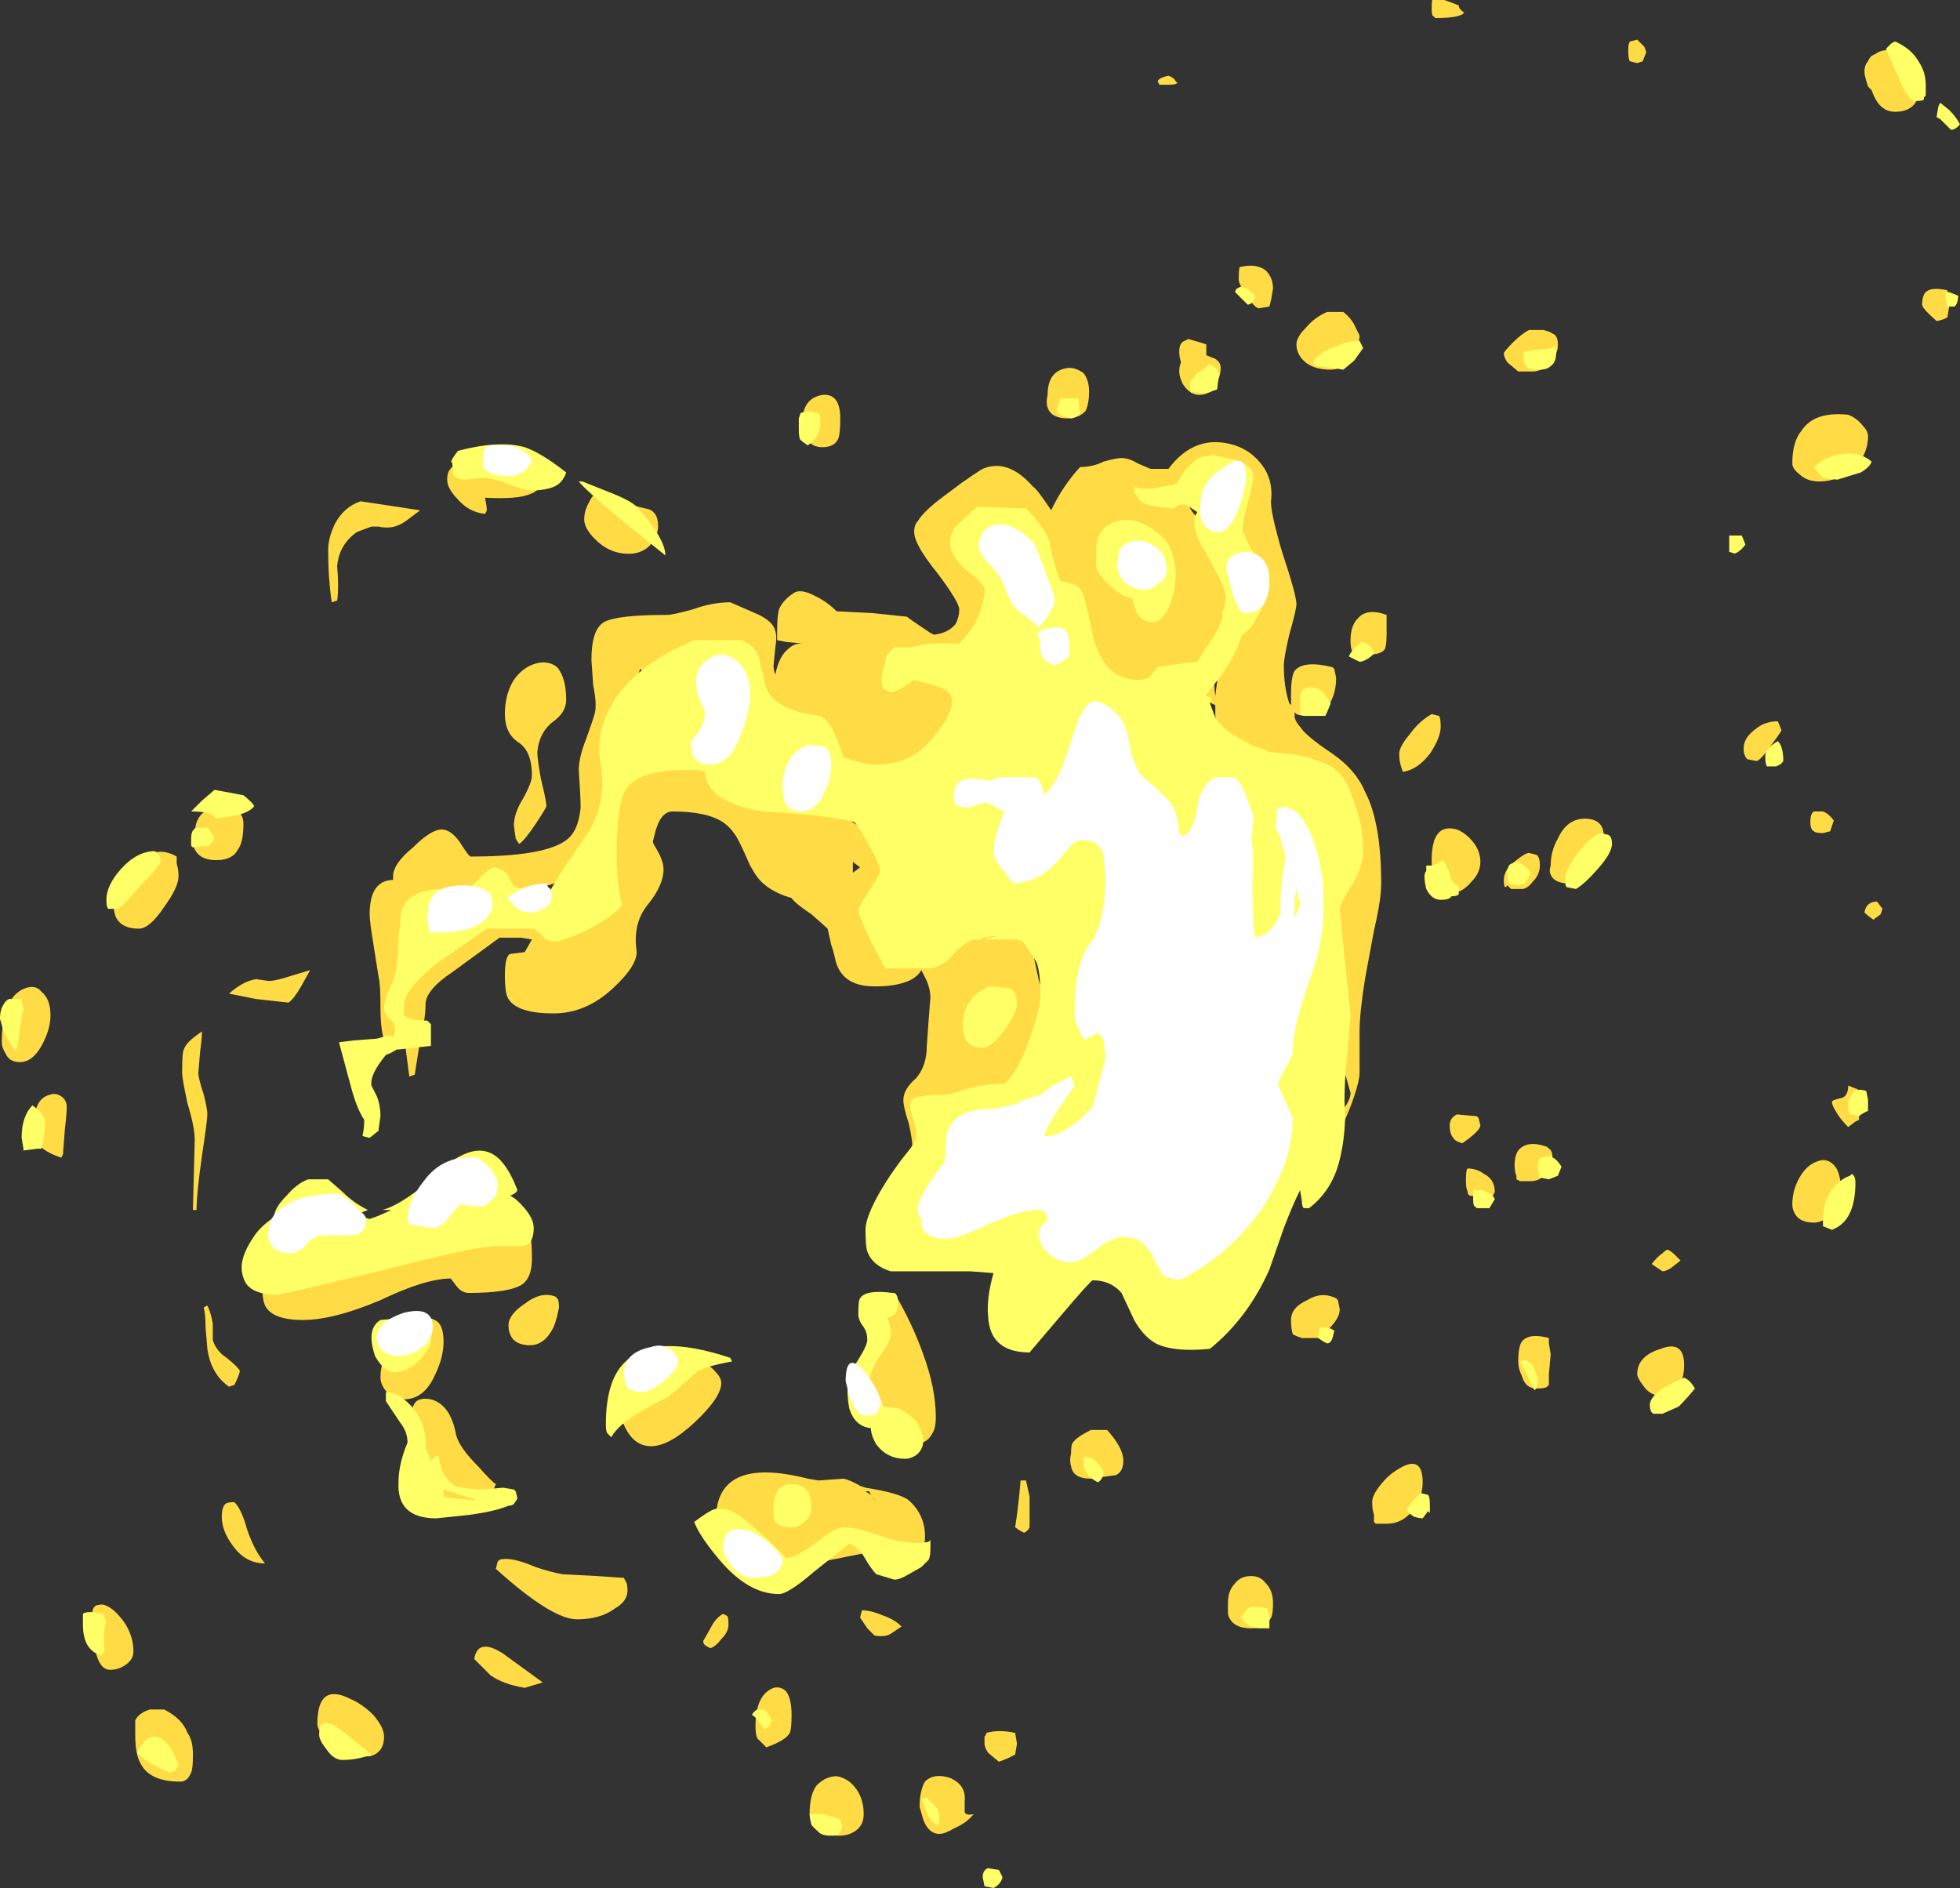 <?xml version="1.0" encoding="UTF-8" standalone="no"?>
<svg xmlns:ffdec="https://www.free-decompiler.com/flash" xmlns:xlink="http://www.w3.org/1999/xlink" ffdec:objectType="shape" height="52.35px" width="54.35px" xmlns="http://www.w3.org/2000/svg">
  <rect width="100%" height="100%" fill="#333333" stroke="none"/>
  <g transform="matrix(1.0, 0.0, 0.0, 1.0, 29.25, 46.35)">
    <path d="M23.3 -43.25 Q22.85 -43.25 22.65 -43.85 L22.55 -43.95 Q22.45 -44.25 22.45 -44.35 22.45 -44.55 22.55 -44.65 22.6 -44.8 22.75 -44.85 22.95 -45.0 23.25 -44.95 L24.0 -44.05 Q24.0 -43.25 23.3 -43.25 M24.8 -37.85 L24.75 -37.55 24.65 -37.5 Q24.5 -37.45 24.45 -37.45 24.05 -37.8 24.05 -37.9 24.05 -38.15 24.15 -38.25 24.3 -38.4 24.75 -38.3 L24.8 -37.85 M16.35 -45.05 L16.4 -44.9 16.3 -44.65 16.15 -44.6 15.95 -44.65 Q15.9 -44.7 15.9 -44.95 15.9 -45.15 15.95 -45.2 L16.15 -45.25 16.35 -45.05 M3.35 -44.1 L3.4 -44.05 Q3.35 -44.0 3.15 -44.0 L2.9 -44.0 2.85 -44.1 Q2.9 -44.2 3.15 -44.25 3.3 -44.2 3.35 -44.1 M11.35 -46.0 Q11.25 -45.85 10.55 -45.85 L10.5 -45.9 Q10.45 -45.9 10.45 -46.1 10.45 -46.45 10.5 -46.35 L10.8 -46.35 Q10.95 -46.3 11.2 -46.2 11.2 -46.1 11.35 -46.0 M8.0 -37.7 Q8.25 -37.5 8.35 -37.25 L8.45 -37.05 Q8.45 -36.75 8.2 -36.45 8.0 -36.1 7.65 -36.1 7.15 -36.1 6.9 -36.35 6.7 -36.55 6.7 -36.8 6.7 -37.0 6.95 -37.25 7.2 -37.55 7.55 -37.7 L8.0 -37.7 M6.0 -38.05 L5.95 -37.85 5.65 -37.8 Q5.5 -37.85 5.35 -38.15 5.1 -38.45 5.1 -38.6 5.1 -39.0 5.15 -38.95 5.6 -39.05 5.85 -38.85 6.05 -38.65 6.05 -38.35 L6.0 -38.05 M0.95 -35.5 Q0.95 -35.15 0.85 -34.95 0.65 -34.75 0.35 -34.75 -0.1 -34.75 -0.2 -35.05 -0.25 -35.2 -0.2 -35.4 -0.2 -36.1 0.4 -36.15 0.6 -36.15 0.8 -36.0 0.95 -35.8 0.95 -35.5 M4.2 -36.5 L4.45 -36.4 Q4.6 -36.3 4.6 -36.15 4.6 -35.95 4.5 -35.75 4.35 -35.4 4.0 -35.4 3.75 -35.4 3.55 -35.7 3.45 -35.9 3.45 -36.05 3.45 -36.2 3.5 -36.3 3.45 -36.45 3.45 -36.6 3.45 -36.85 3.6 -36.9 L3.7 -36.95 4.05 -36.85 4.2 -36.8 Q4.2 -36.75 4.2 -36.55 L4.2 -36.5 M3.95 -32.0 L4.4 -31.45 4.65 -31.75 4.5 -33.2 Q4.1 -33.2 3.85 -32.85 L3.7 -32.45 Q3.7 -32.25 3.95 -32.0 M5.75 -33.45 Q6.05 -33.05 6.0 -32.5 5.95 -32.25 6.3 -31.05 6.7 -29.85 6.7 -29.6 6.7 -29.45 6.5 -28.75 6.35 -28.1 6.35 -27.9 6.35 -27.3 6.5 -26.85 L6.55 -26.8 Q6.55 -26.9 6.55 -27.1 6.55 -27.6 6.65 -27.75 6.9 -28.05 7.7 -27.85 L7.75 -27.8 7.8 -27.55 Q7.8 -27.25 7.7 -27.0 7.5 -26.5 7.0 -26.5 6.8 -26.5 6.7 -26.55 L6.65 -26.6 6.65 -26.45 Q6.7 -26.3 6.8 -26.2 6.95 -25.95 7.7 -25.45 8.35 -25.0 8.6 -24.4 9.05 -23.55 9.05 -21.85 9.05 -21.4 8.85 -20.55 L8.6 -19.2 Q8.45 -18.25 8.45 -17.75 L8.45 -16.6 Q8.45 -16.4 8.3 -15.95 8.15 -15.5 7.95 -15.1 L8.0 -15.6 Q8.2 -15.85 8.2 -16.05 L7.9 -17.1 7.85 -21.2 6.95 -24.85 6.0 -25.3 Q4.55 -25.35 4.45 -26.5 L4.45 -26.8 Q4.2 -26.9 3.9 -27.15 L2.4 -27.45 Q0.95 -27.45 0.15 -28.55 L-0.2 -28.85 Q-0.35 -29.1 -0.45 -29.45 L-1.1 -31.15 Q-1.15 -31.35 -1.2 -31.85 L-2.3 -31.8 -2.55 -31.6 -1.7 -30.55 -2.8 -25.1 -5.2 -24.6 Q-6.05 -24.6 -6.6 -25.25 L-6.8 -25.3 Q-7.55 -25.3 -7.75 -26.1 L-7.9 -26.75 Q-8.6 -26.85 -8.75 -27.4 -8.85 -27.75 -8.8 -28.45 L-9.6 -28.5 -10.3 -27.65 Q-10.9 -27.35 -11.5 -27.8 -11.6 -27.5 -11.7 -27.1 L-11.5 -25.2 Q-10.2 -26.05 -8.25 -24.7 -7.8 -24.25 -6.85 -24.0 -5.85 -23.75 -5.45 -23.45 L-4.35 -21.95 -0.9 -20.7 -0.6 -19.9 -0.45 -19.2 Q-0.3 -18.7 -0.3 -18.5 L-0.9 -16.6 Q-1.7 -15.4 -2.85 -15.75 L-3.95 -14.55 Q-3.95 -14.75 -4.05 -15.2 -4.2 -15.65 -4.2 -15.85 -4.2 -16.15 -3.85 -16.45 -3.55 -16.8 -3.55 -17.35 L-3.5 -18.05 -3.45 -18.7 Q-3.45 -18.9 -3.55 -19.15 L-3.7 -19.45 Q-3.85 -19.2 -4.2 -19.1 -4.5 -19.0 -5.0 -19.0 -5.95 -19.0 -6.1 -19.8 L-6.15 -20.0 -6.2 -20.15 -6.3 -20.6 Q-6.35 -20.65 -6.75 -21.0 -7.2 -21.3 -7.3 -21.45 -8.0 -21.65 -8.3 -22.1 L-8.45 -22.35 -8.65 -22.8 -8.7 -22.9 Q-8.9 -23.35 -9.2 -23.55 -9.65 -23.85 -10.6 -23.85 -10.95 -23.85 -11.1 -23.2 L-11.15 -23.0 -11.1 -22.9 Q-10.85 -22.5 -10.85 -22.25 -10.85 -21.8 -11.3 -21.25 -11.7 -20.75 -11.6 -20.0 -11.55 -19.6 -12.25 -18.95 -13.0 -18.25 -13.9 -18.25 -14.9 -18.25 -15.15 -18.65 -15.25 -18.8 -15.25 -19.3 -15.25 -19.85 -15.1 -19.9 L-14.7 -19.95 -14.5 -20.3 -14.8 -20.35 -15.4 -20.35 -16.7 -19.4 Q-17.45 -18.9 -17.45 -18.5 -17.45 -18.1 -17.6 -17.5 L-17.75 -16.55 -17.9 -16.5 -18.05 -17.65 -18.6 -17.5 Q-18.7 -17.85 -18.7 -18.4 -18.7 -19.1 -18.75 -19.25 L-18.9 -20.2 Q-19.0 -20.8 -19.0 -21.0 -19.0 -21.9 -18.4 -21.95 L-18.35 -21.95 -18.35 -22.05 Q-18.35 -22.4 -17.8 -22.85 -17.3 -23.35 -17.0 -23.35 -16.75 -23.35 -16.5 -23.0 -16.25 -22.6 -16.2 -22.6 -13.85 -22.6 -13.4 -23.2 -13.2 -23.45 -13.15 -23.95 -13.15 -24.25 -13.2 -25.0 -13.2 -25.35 -13.0 -25.85 -12.8 -26.4 -12.75 -26.6 -12.7 -26.85 -12.8 -27.35 L-12.85 -28.05 Q-12.85 -28.9 -12.5 -29.1 -12.15 -29.3 -10.75 -29.3 -10.6 -29.3 -10.05 -29.45 -9.5 -29.65 -9.0 -29.65 L-8.2 -29.3 Q-7.8 -29.1 -7.75 -28.85 -7.7 -28.7 -7.75 -28.4 L-7.8 -27.9 Q-7.8 -27.75 -7.75 -27.65 -7.65 -28.15 -7.4 -28.35 -7.2 -28.55 -6.9 -28.5 L-7.45 -28.55 -7.7 -28.6 Q-7.7 -28.65 -7.7 -28.9 -7.7 -29.25 -7.65 -29.45 -7.55 -29.7 -7.25 -29.9 -7.05 -30.05 -6.6 -29.8 -6.3 -29.65 -6.05 -29.4 L-5.05 -29.35 -4.1 -29.25 Q-4.05 -29.2 -3.45 -28.8 L-3.35 -28.75 Q-2.95 -28.8 -2.75 -29.05 -2.65 -29.25 -2.65 -29.45 -2.65 -29.65 -3.25 -30.45 -3.9 -31.25 -3.9 -31.6 -3.9 -31.8 -3.8 -31.9 -3.65 -32.15 -3.2 -32.5 L-2.6 -32.95 Q-2.25 -33.2 -2.0 -33.35 -1.3 -33.65 -0.6 -32.85 -0.5 -32.8 -0.1 -32.2 0.2 -32.85 0.7 -33.4 1.05 -33.4 1.35 -33.55 1.7 -33.65 1.85 -33.65 2.05 -33.65 2.3 -33.5 L2.65 -33.35 3.15 -33.35 Q3.9 -34.35 5.0 -34.0 5.45 -33.85 5.75 -33.45 M4.95 -30.6 L5.2 -29.4 5.25 -29.35 5.45 -29.55 5.3 -31.0 5.3 -31.2 4.95 -30.6 M8.4 -29.2 Q8.65 -29.5 9.2 -29.3 L9.2 -28.8 Q9.2 -28.45 9.15 -28.35 9.05 -28.2 8.7 -28.2 L8.25 -28.3 Q8.2 -28.35 8.2 -28.6 8.2 -29.0 8.4 -29.2 M13.55 -37.2 Q13.75 -37.15 13.8 -37.1 13.95 -37.05 13.95 -36.8 13.95 -36.6 13.85 -36.45 13.65 -36.1 13.3 -36.05 L12.85 -36.05 12.55 -36.3 Q12.45 -36.45 12.45 -36.55 12.45 -36.6 12.7 -36.85 12.95 -37.1 13.15 -37.2 L13.55 -37.2 M22.4 -34.55 Q22.55 -34.4 22.55 -34.25 22.55 -33.75 22.15 -33.35 21.7 -33.0 21.2 -33.0 20.85 -33.0 20.65 -33.2 20.45 -33.35 20.45 -33.5 20.45 -34.1 20.7 -34.4 21.05 -34.95 22.0 -34.85 22.25 -34.75 22.4 -34.55 M19.1 -25.6 Q19.1 -25.9 19.45 -26.15 19.7 -26.35 20.05 -26.35 L20.15 -26.1 Q20.1 -26.0 19.8 -25.6 19.55 -25.25 19.45 -25.25 L19.2 -25.3 Q19.1 -25.4 19.1 -25.6 M21.6 -23.6 L21.5 -23.3 21.3 -23.25 Q21.1 -23.25 21.05 -23.3 20.95 -23.35 20.95 -23.55 20.95 -23.8 21.05 -23.85 L21.3 -23.85 Q21.45 -23.8 21.6 -23.6 M12.65 -21.7 L12.55 -21.8 12.5 -21.75 Q12.45 -21.75 12.45 -21.95 12.45 -22.25 12.8 -22.5 13.05 -22.7 13.15 -22.7 L13.35 -22.65 Q13.45 -22.6 13.45 -22.35 13.45 -22.1 13.25 -21.9 13.1 -21.7 12.95 -21.7 L12.65 -21.7 M11.55 -21.9 Q11.3 -21.6 11.05 -21.6 L10.55 -21.9 Q10.45 -22.05 10.45 -22.5 10.45 -23.55 11.15 -23.35 11.4 -23.25 11.6 -23.0 11.8 -22.75 11.8 -22.45 11.8 -22.15 11.55 -21.9 M13.75 -22.1 Q13.7 -22.2 13.75 -22.35 13.75 -22.75 13.95 -23.1 14.2 -23.65 14.7 -23.65 15.1 -23.65 15.2 -23.35 L15.25 -23.05 14.3 -21.85 Q13.85 -21.85 13.75 -22.1 M11.75 -15.35 L11.8 -15.15 Q11.8 -15.0 11.3 -14.65 11.1 -14.7 11.05 -14.8 10.95 -14.9 10.95 -15.15 10.95 -15.35 11.15 -15.45 L11.7 -15.4 11.75 -15.35 M13.7 -14.5 Q13.8 -14.45 13.8 -14.25 L13.6 -13.8 Q13.45 -13.6 13.2 -13.6 L12.9 -13.6 12.8 -13.65 12.8 -13.75 Q12.75 -13.85 12.75 -14.05 12.75 -14.3 12.85 -14.45 13.1 -14.75 13.65 -14.55 L13.7 -14.5 M22.7 -20.85 Q22.55 -20.95 22.45 -21.05 22.5 -21.35 22.8 -21.35 L22.95 -21.15 22.9 -21.0 22.7 -20.85 M22.25 -16.15 Q22.35 -16.1 22.35 -15.9 L22.3 -15.45 22.3 -15.3 22.2 -15.25 22.0 -15.1 Q21.75 -15.35 21.65 -15.55 21.55 -15.7 21.55 -15.8 21.55 -15.85 21.8 -15.9 22.0 -15.95 22.0 -16.25 L22.25 -16.15 M10.65 -26.5 Q10.7 -26.45 10.7 -26.2 10.7 -25.9 10.4 -25.45 10.05 -25.0 9.65 -24.95 L9.6 -25.1 Q9.55 -25.25 9.55 -25.45 9.55 -25.65 9.85 -26.0 10.1 -26.35 10.45 -26.55 L10.65 -26.5 M4.6 -28.05 L4.6 -28.2 Q4.35 -27.75 4.45 -27.05 4.5 -27.5 4.6 -28.05 M11.45 -13.95 Q11.7 -13.95 11.9 -13.8 12.2 -13.65 12.2 -13.3 L12.15 -13.2 11.8 -13.15 11.5 -13.2 11.45 -13.25 11.45 -13.3 Q11.4 -13.4 11.4 -13.6 11.4 -13.95 11.45 -13.95 M7.85 -10.3 L7.9 -10.05 Q7.9 -9.7 7.3 -9.25 L6.85 -9.25 Q6.7 -9.3 6.6 -9.35 6.55 -9.5 6.55 -9.75 6.55 -10.1 7.0 -10.3 7.4 -10.55 7.8 -10.35 L7.85 -10.3 M0.45 -5.7 Q0.4 -5.85 0.45 -6.05 0.45 -6.3 0.5 -6.35 0.6 -6.5 1.0 -6.7 L1.45 -6.7 Q1.9 -6.2 1.9 -5.85 1.9 -5.55 1.7 -5.45 L1.0 -5.35 Q0.5 -5.35 0.45 -5.7 M5.45 -2.65 Q5.7 -2.65 5.85 -2.45 6.05 -2.25 6.05 -1.9 6.05 -1.6 6.0 -1.5 5.85 -1.2 5.45 -1.2 4.9 -1.2 4.8 -1.6 L4.8 -1.9 Q4.8 -2.25 5.0 -2.45 5.15 -2.65 5.45 -2.65 M8.85 -4.35 Q8.8 -4.5 8.8 -4.7 8.8 -4.9 9.05 -5.2 9.25 -5.45 9.5 -5.6 10.2 -6.05 10.2 -5.25 10.2 -4.85 9.95 -4.5 9.65 -4.1 9.2 -4.1 L8.9 -4.1 8.85 -4.15 8.85 -4.35 M21.55 -12.7 Q21.3 -12.45 21.05 -12.45 20.7 -12.45 20.55 -12.65 20.45 -12.8 20.45 -12.95 20.45 -13.35 20.65 -13.7 20.85 -14.05 21.15 -14.15 21.4 -14.25 21.6 -14.05 21.8 -13.85 21.8 -13.3 L21.55 -12.7 M17.0 -11.7 Q17.1 -11.65 17.2 -11.55 L17.35 -11.4 17.1 -11.2 Q16.95 -11.1 16.85 -11.1 16.7 -11.2 16.55 -11.3 16.7 -11.5 16.85 -11.6 16.95 -11.7 17.0 -11.7 M13.7 -9.1 L13.75 -8.8 13.7 -8.25 13.7 -7.95 13.65 -7.9 Q13.6 -7.85 13.35 -7.85 13.05 -7.85 12.95 -8.2 12.85 -8.4 12.85 -8.6 12.85 -9.0 12.95 -9.15 13.15 -9.4 13.7 -9.25 L13.7 -9.1 M16.8 -8.95 Q17.45 -9.2 17.45 -8.5 17.45 -8.2 17.35 -8.0 L16.8 -7.65 Q16.5 -7.65 16.3 -7.95 16.15 -8.15 16.15 -8.25 16.15 -8.75 16.8 -8.95 M-19.25 -32.45 L-18.25 -32.3 -17.6 -32.2 -18.0 -31.9 Q-18.35 -31.65 -18.75 -31.75 L-18.95 -31.75 -19.35 -31.6 Q-19.85 -31.25 -19.9 -30.65 -19.85 -30.05 -19.9 -29.7 L-20.05 -29.65 Q-20.15 -30.3 -20.15 -31.1 -20.15 -31.45 -19.95 -31.85 -19.7 -32.3 -19.25 -32.45 M-12.9 -32.45 Q-12.75 -32.8 -12.35 -32.65 -12.0 -32.4 -11.35 -32.25 -11.0 -32.2 -11.0 -31.75 -11.0 -31.6 -11.1 -31.4 -11.3 -31.05 -11.7 -31.0 -12.3 -30.95 -12.75 -31.4 -13.05 -31.7 -13.05 -31.95 -13.05 -32.2 -12.9 -32.45 M-15.5 -33.55 L-14.5 -33.5 -14.25 -33.05 Q-14.25 -32.75 -14.55 -32.65 -14.9 -32.5 -15.8 -32.55 -15.75 -32.3 -15.75 -32.2 L-15.8 -32.1 Q-16.25 -32.15 -16.55 -32.5 -16.85 -32.8 -16.85 -33.05 -16.85 -33.45 -16.45 -33.5 L-15.5 -33.55 M-7.0 -34.65 Q-7.0 -35.3 -6.45 -35.4 -5.95 -35.45 -5.95 -34.75 -5.95 -34.35 -6.0 -34.2 -6.1 -33.95 -6.45 -33.95 -6.8 -33.95 -6.95 -34.3 L-7.0 -34.65 M-23.85 -22.8 Q-23.9 -22.95 -23.85 -23.15 -23.85 -23.5 -23.75 -23.65 -23.6 -23.95 -23.1 -23.95 L-22.6 -23.8 Q-22.5 -23.7 -22.5 -23.5 -22.5 -23.0 -22.65 -22.8 -22.8 -22.5 -23.25 -22.5 -23.7 -22.5 -23.85 -22.8 M-24.35 -22.4 Q-24.3 -22.25 -24.3 -22.05 -24.3 -21.75 -24.7 -21.2 -25.1 -20.6 -25.4 -20.6 -25.9 -20.6 -26.05 -20.95 -26.1 -21.1 -26.1 -21.25 L-25.6 -22.2 Q-25.05 -23.0 -24.35 -22.6 L-24.35 -22.4 M-29.2 -17.45 Q-29.2 -18.7 -28.55 -18.95 -28.25 -19.05 -28.1 -18.85 -27.85 -18.65 -27.85 -18.2 -27.85 -17.8 -28.1 -17.35 -28.35 -16.9 -28.7 -16.9 -29.0 -16.9 -29.1 -17.15 -29.2 -17.3 -29.2 -17.45 M-27.55 -15.95 Q-27.4 -15.85 -27.4 -15.65 -27.4 -15.45 -27.45 -15.05 L-27.5 -14.4 -27.5 -14.35 -27.55 -14.25 Q-28.15 -14.45 -28.25 -14.75 L-28.3 -15.2 Q-28.3 -15.9 -27.85 -16.0 -27.7 -16.05 -27.55 -15.95 M-24.15 -17.25 Q-24.1 -17.45 -23.65 -17.75 -23.65 -17.55 -23.7 -17.2 L-23.75 -16.6 Q-23.75 -16.45 -23.6 -16.0 -23.5 -15.6 -23.5 -15.45 -23.5 -15.3 -23.65 -14.3 -23.8 -13.25 -23.8 -12.8 L-23.9 -12.8 -23.85 -14.75 Q-23.85 -15.1 -24.05 -15.75 -24.2 -16.45 -24.2 -16.6 -24.2 -17.2 -24.15 -17.25 M-23.35 -9.65 L-23.35 -9.2 Q-23.3 -9.0 -23.1 -8.8 -22.75 -8.55 -22.6 -8.35 -22.6 -8.25 -22.75 -7.95 L-22.9 -7.9 Q-23.4 -8.25 -23.5 -8.95 L-23.55 -9.55 Q-23.55 -9.9 -23.6 -10.1 L-23.5 -10.15 Q-23.4 -9.95 -23.35 -9.65 M-25.75 -0.2 Q-25.95 -0.05 -26.2 -0.05 -26.55 -0.05 -26.65 -0.85 L-26.7 -1.55 Q-26.7 -1.85 -26.5 -1.85 -26.35 -1.9 -26.1 -1.7 -25.55 -1.2 -25.55 -0.55 -25.55 -0.35 -25.75 -0.2 M-5.4 -22.3 L-5.6 -22.45 -5.6 -22.15 -5.4 -22.3 M-13.8 -27.85 Q-13.55 -27.55 -13.55 -26.95 -13.55 -26.6 -13.9 -26.35 -14.3 -26.05 -14.35 -25.5 -14.35 -25.3 -14.25 -24.75 -14.1 -24.15 -14.1 -24.0 -14.1 -23.95 -14.4 -23.5 -14.7 -23.05 -14.85 -22.95 -14.9 -23.0 -14.95 -23.1 L-15.0 -23.45 Q-15.0 -23.8 -14.75 -24.2 -14.5 -24.65 -14.5 -24.85 -14.5 -25.5 -14.85 -25.75 -15.25 -26.0 -15.25 -26.55 -15.25 -27.1 -15.0 -27.5 -14.75 -27.85 -14.4 -27.95 -14.05 -28.05 -13.8 -27.85 M-13.1 -21.5 L-12.35 -22.95 Q-12.65 -22.15 -14.25 -21.75 L-17.7 -21.2 -17.25 -20.25 Q-16.25 -21.2 -15.95 -21.35 -15.25 -21.75 -14.4 -21.5 -13.55 -21.3 -13.1 -21.5 M-20.65 -19.45 L-20.9 -19.0 Q-21.1 -18.65 -21.25 -18.55 L-22.15 -18.65 -22.9 -18.8 Q-22.5 -19.15 -22.15 -19.2 L-21.8 -19.15 Q-21.6 -19.15 -21.15 -19.3 L-20.65 -19.45 M-14.5 -11.45 Q-14.5 -10.95 -14.75 -10.75 -15.1 -10.5 -16.25 -10.5 -16.45 -10.5 -16.6 -10.7 L-16.75 -10.9 Q-17.45 -10.9 -18.7 -10.3 -20.0 -9.75 -20.85 -9.75 -21.7 -9.75 -21.9 -10.15 -22.0 -10.4 -21.95 -10.65 L-14.55 -12.15 Q-14.5 -11.95 -14.5 -11.45 M-14.7 -10.2 Q-14.25 -10.55 -13.85 -10.4 L-13.8 -10.35 Q-13.75 -10.3 -13.75 -10.1 -13.8 -9.8 -13.9 -9.55 -14.15 -9.05 -14.55 -9.05 -14.9 -9.05 -15.05 -9.25 -15.15 -9.4 -15.15 -9.6 -15.15 -9.9 -14.7 -10.2 M-16.95 -9.15 Q-16.95 -8.7 -17.2 -8.2 -17.5 -7.55 -18.05 -7.55 -18.4 -7.55 -18.6 -7.85 -18.7 -8.0 -18.7 -8.15 -18.7 -8.65 -18.4 -9.1 L-17.8 -9.7 Q-17.45 -9.9 -17.2 -9.75 -16.95 -9.65 -16.95 -9.15 M-17.85 -7.05 Q-17.85 -7.35 -17.7 -7.5 -17.55 -7.6 -17.3 -7.55 -16.75 -7.4 -16.6 -6.55 -16.5 -6.2 -16.0 -5.7 -15.6 -5.25 -15.5 -5.2 -15.75 -4.55 -16.1 -4.55 -17.3 -4.55 -17.7 -5.85 L-17.85 -7.05 M-22.4 -3.95 Q-22.2 -3.35 -21.9 -3.0 -22.45 -3.0 -22.8 -3.5 -23.1 -3.9 -23.1 -4.3 -23.1 -4.55 -23.0 -4.65 -22.95 -4.7 -22.75 -4.7 -22.55 -4.5 -22.4 -3.95 M-12.0 -7.05 Q-12.0 -7.5 -11.45 -8.1 -10.8 -8.8 -9.85 -8.6 -9.55 -8.5 -9.4 -8.3 -9.25 -8.15 -9.25 -8.0 -9.25 -7.6 -10.0 -6.9 -10.7 -6.25 -11.2 -6.25 -11.6 -6.25 -11.85 -6.65 -12.0 -6.9 -12.0 -7.05 M-15.3 -0.5 L-14.2 0.3 -14.7 0.45 Q-15.3 0.35 -15.65 0.1 L-16.1 -0.35 Q-16.0 -0.95 -15.3 -0.5 M-15.45 -3.05 L-15.4 -3.1 Q-15.1 -3.2 -14.4 -2.9 -13.95 -2.75 -13.65 -2.7 L-12.7 -2.65 -11.95 -2.6 -11.9 -2.5 Q-11.85 -2.45 -11.85 -2.25 -11.85 -1.95 -12.2 -1.75 -12.6 -1.45 -13.25 -1.45 -13.95 -1.45 -15.5 -2.85 L-15.45 -3.05 M-3.65 -8.8 Q-3.3 -7.85 -3.3 -7.05 -3.3 -6.75 -3.4 -6.6 -3.55 -6.3 -3.95 -6.3 L-4.95 -7.1 Q-5.5 -7.85 -5.5 -8.0 L-5.35 -8.25 Q-5.15 -8.5 -5.1 -8.6 L-4.8 -9.95 Q-4.65 -10.35 -4.45 -10.5 -3.95 -9.65 -3.65 -8.8 M-6.55 -5.3 L-5.85 -5.35 Q-5.65 -5.3 -5.4 -5.15 L-5.25 -5.1 Q-4.3 -4.95 -4.05 -4.75 -3.6 -4.35 -3.6 -3.75 -3.6 -3.45 -3.7 -3.25 L-4.7 -3.4 -6.2 -3.1 Q-7.35 -2.85 -7.85 -2.85 -9.0 -2.85 -9.3 -3.5 L-9.4 -4.2 Q-9.4 -6.0 -6.85 -5.35 L-6.55 -5.3 M-9.2 -1.6 L-9.1 -1.55 Q-9.05 -1.55 -9.05 -1.3 -9.05 -1.1 -9.25 -0.9 -9.4 -0.7 -9.55 -0.65 L-9.65 -0.7 Q-9.75 -0.75 -9.75 -0.85 L-9.55 -1.2 Q-9.4 -1.5 -9.2 -1.6 M-0.8 -5.3 L-0.7 -4.85 Q-0.7 -4.6 -0.7 -4.4 L-0.7 -4.0 Q-0.75 -3.9 -0.85 -3.85 L-0.95 -3.9 -1.1 -4.0 Q-1.0 -4.65 -0.95 -5.3 L-0.8 -5.3 M-4.95 -4.7 Q-5.0 -4.75 -5.1 -4.9 L-5.15 -5.0 -5.25 -5.0 -5.1 -4.9 -4.95 -4.7 M-4.75 -1.55 Q-4.45 -1.45 -4.25 -1.25 L-4.55 -1.05 Q-4.7 -0.95 -5.0 -1.0 L-5.2 -1.2 -5.4 -1.5 -5.35 -1.7 Q-5.1 -1.7 -4.75 -1.55 M-1.95 1.8 Q-1.9 1.75 -1.9 1.7 -1.55 1.6 -1.1 1.7 L-1.05 2.0 -1.1 2.3 -1.3 2.4 -1.55 2.5 -1.85 2.25 Q-1.95 2.1 -1.95 2.0 L-1.95 1.8 M-5.45 4.35 Q-5.65 4.55 -6.0 4.55 -6.5 4.55 -6.7 4.3 -6.8 4.15 -6.8 3.95 -6.8 3.4 -6.6 3.15 -6.35 2.9 -6.05 2.9 -5.75 2.95 -5.55 3.2 -5.3 3.5 -5.3 3.95 -5.3 4.2 -5.45 4.35 M-3.65 4.1 L-3.75 3.75 Q-3.75 3.3 -3.6 3.05 -3.35 2.8 -2.9 2.95 -2.45 3.15 -2.5 3.6 L-2.5 3.9 Q-2.45 4.0 -2.25 3.95 -2.45 4.2 -2.8 4.35 -3.05 4.5 -3.2 4.5 -3.5 4.5 -3.65 4.1 M-7.3 1.2 Q-7.3 1.6 -7.35 1.7 -7.45 1.9 -8.0 2.1 L-8.25 1.85 Q-8.3 1.75 -8.3 1.5 -8.3 0.65 -7.8 0.45 -7.6 0.4 -7.45 0.55 -7.3 0.75 -7.3 1.2 M-19.0 2.35 L-19.55 2.35 -20.15 1.9 Q-20.45 1.65 -20.45 1.45 -20.45 0.3 -19.55 0.75 -19.2 0.9 -18.9 1.2 -18.6 1.55 -18.6 1.8 -18.6 2.25 -19.0 2.35 M-24.7 1.05 Q-24.2 1.3 -24.05 1.7 -23.9 1.9 -23.9 2.3 -23.9 2.7 -23.95 2.8 -24.05 3.05 -24.25 3.05 -25.1 3.05 -25.35 2.55 -25.5 2.3 -25.5 1.75 L-25.5 1.35 Q-25.4 1.15 -25.1 1.05 L-24.7 1.05" fill="#ffdc45" fill-rule="evenodd" stroke="none"/>
    <path d="M23.95 -44.65 Q24.15 -44.35 24.15 -44.0 L24.15 -43.7 24.1 -43.65 24.1 -43.6 Q24.1 -43.55 23.85 -43.55 23.65 -43.55 23.4 -44.2 23.25 -44.5 23.05 -45.0 L23.2 -45.15 23.3 -45.2 Q23.75 -45.0 23.95 -44.65 M24.45 -43.1 L24.5 -43.4 24.55 -43.5 24.8 -43.3 Q25.0 -43.1 25.1 -42.9 L25.05 -42.85 Q24.95 -42.75 24.85 -42.75 L24.55 -43.05 24.45 -43.1 M24.95 -37.85 L24.75 -37.85 Q24.7 -37.95 24.7 -38.25 L24.8 -38.25 25.05 -38.15 Q25.05 -37.95 24.95 -37.85 M8.55 -36.7 L8.3 -36.35 8.0 -36.1 7.7 -36.15 7.25 -36.2 7.15 -36.3 Q7.35 -36.6 7.8 -36.75 8.15 -36.9 8.45 -36.9 L8.55 -36.7 M5.55 -38.15 Q5.55 -37.95 5.35 -37.9 L5.0 -38.25 Q5.0 -38.3 5.05 -38.35 L5.15 -38.4 Q5.4 -38.35 5.55 -38.15 M3.8 -35.5 L3.8 -35.45 Q3.75 -35.45 3.75 -35.7 3.75 -35.8 3.95 -36.0 L4.3 -36.25 Q4.4 -36.2 4.5 -36.1 L4.55 -35.95 4.5 -35.55 4.35 -35.5 Q4.3 -35.45 4.05 -35.45 L3.8 -35.5 M5.0 -33.6 Q5.5 -33.45 5.5 -33.1 5.5 -32.95 5.35 -32.4 5.2 -31.85 5.2 -31.65 L5.45 -31.1 Q5.8 -30.8 5.8 -30.2 5.8 -29.6 5.7 -29.4 L5.65 -29.3 5.6 -29.25 Q5.5 -28.95 5.2 -28.75 L5.15 -28.65 Q5.05 -28.25 4.6 -27.6 4.4 -27.35 4.2 -27.1 L4.2 -27.05 4.35 -27.0 4.3 -26.85 4.45 -26.45 Q4.65 -26.15 5.0 -25.95 5.25 -25.8 5.45 -25.7 L5.95 -25.5 6.4 -25.45 Q6.85 -25.45 7.55 -25.15 8.05 -24.95 8.3 -24.1 8.55 -23.45 8.55 -22.75 8.55 -22.3 8.2 -21.75 7.9 -21.25 7.9 -21.15 L8.05 -19.65 8.2 -18.2 8.1 -17.05 Q8.0 -16.0 8.05 -15.5 8.05 -14.8 7.9 -14.2 7.7 -13.35 7.05 -12.85 L6.9 -12.85 Q6.85 -12.9 6.85 -13.05 L6.8 -13.35 Q6.6 -12.95 6.35 -12.3 L5.95 -11.15 Q5.35 -9.8 4.3 -8.95 3.3 -8.85 2.8 -9.1 2.45 -9.3 2.2 -9.75 L1.85 -10.5 Q1.55 -10.85 1.05 -10.85 1.0 -10.85 0.15 -9.85 L-0.7 -8.85 Q-1.8 -8.85 -1.85 -9.85 -1.9 -10.35 -1.7 -11.05 L-2.35 -11.1 Q-3.5 -11.1 -4.55 -11.1 -5.05 -11.25 -5.2 -11.65 -5.25 -11.8 -5.25 -12.25 -5.25 -12.6 -4.85 -13.3 -4.5 -13.9 -4.05 -14.45 -3.8 -14.75 -3.85 -15.05 L-4.0 -15.55 Q-4.05 -15.8 -3.9 -15.9 -3.65 -16.0 -2.95 -16.0 L-2.45 -16.15 Q-2.0 -16.3 -1.4 -16.3 -1.0 -16.65 -0.7 -17.55 -0.4 -18.35 -0.4 -18.8 -0.4 -19.35 -0.5 -19.65 -0.6 -19.85 -0.9 -20.25 L-1.05 -20.3 -1.95 -20.3 -1.6 -20.4 -1.65 -20.4 -2.05 -20.35 Q-2.0 -20.3 -1.95 -20.3 L-2.25 -20.3 Q-2.55 -20.2 -2.85 -19.85 -3.1 -19.55 -3.45 -19.5 L-4.7 -19.5 Q-4.75 -19.6 -5.1 -20.25 -5.45 -21.0 -5.45 -21.1 -5.45 -21.2 -5.15 -21.65 -4.85 -22.1 -4.85 -22.2 -4.85 -22.4 -5.15 -22.9 -5.35 -23.3 -5.55 -23.55 -6.25 -23.75 -8.1 -23.85 -9.65 -24.1 -9.7 -24.95 L-9.9 -25.0 -10.25 -25.0 Q-11.55 -25.0 -11.9 -24.45 -12.15 -24.05 -12.15 -22.65 -12.15 -21.85 -12.0 -21.25 -12.3 -20.9 -13.0 -20.55 -13.65 -20.25 -13.85 -20.25 -14.1 -20.25 -14.2 -20.4 L-14.45 -20.6 -15.75 -20.6 -17.05 -19.7 Q-18.05 -18.95 -18.05 -18.45 -18.05 -18.25 -18.05 -18.2 -17.9 -18.05 -17.4 -18.05 L-17.3 -17.95 -17.3 -17.35 -18.2 -17.25 -18.25 -17.25 Q-18.4 -17.15 -18.55 -17.1 -19.0 -16.55 -18.95 -16.25 L-18.8 -15.95 Q-18.7 -15.7 -18.7 -15.4 L-18.75 -15.05 -18.75 -15.0 -19.0 -14.8 -19.2 -14.85 Q-19.15 -15.05 -19.15 -15.3 -19.35 -15.6 -19.5 -16.15 L-19.85 -17.45 -19.45 -17.5 -18.8 -17.55 -18.45 -17.65 -18.35 -17.6 Q-18.3 -17.6 -18.3 -17.8 -18.3 -18.0 -18.45 -18.1 -18.6 -18.25 -18.6 -18.4 -18.6 -18.6 -18.4 -19.05 -18.2 -19.45 -18.2 -20.35 L-18.15 -20.75 Q-18.15 -21.1 -18.05 -21.25 -17.7 -21.85 -16.3 -21.65 L-15.85 -22.1 Q-15.7 -22.25 -15.55 -22.3 -15.25 -22.25 -15.15 -22.05 -15.05 -21.8 -14.95 -21.75 -14.65 -21.7 -14.55 -21.6 L-14.0 -21.65 Q-13.65 -22.25 -12.95 -23.25 -12.4 -24.15 -12.6 -25.2 -12.75 -26.1 -12.2 -26.95 -11.55 -27.95 -10.0 -28.6 L-8.7 -28.6 Q-8.3 -28.45 -8.2 -28.1 L-8.05 -27.45 Q-7.9 -26.65 -6.5 -26.5 -6.25 -26.35 -6.1 -26.0 L-5.85 -25.35 Q-5.3 -25.15 -4.95 -25.15 -3.9 -25.15 -3.3 -26.0 -2.85 -26.55 -2.85 -26.9 -2.85 -27.15 -3.1 -27.25 -3.3 -27.35 -3.9 -27.5 -4.3 -27.2 -4.55 -27.15 L-4.75 -27.25 Q-4.8 -27.3 -4.8 -27.55 -4.8 -27.75 -4.7 -27.95 -4.7 -28.15 -4.65 -28.2 L-4.45 -28.4 -4.0 -28.4 Q-3.5 -28.55 -2.65 -28.5 -2.35 -28.8 -2.15 -29.2 -1.95 -29.65 -1.95 -30.0 -1.95 -30.15 -2.4 -30.5 -2.9 -30.9 -2.9 -31.3 -2.9 -31.6 -2.7 -31.8 L-2.15 -32.3 -0.8 -32.25 Q-0.3 -31.75 -0.15 -31.35 -0.05 -30.75 0.15 -30.25 L0.5 -30.15 Q0.75 -30.1 0.85 -29.65 1.0 -29.05 1.05 -28.75 1.35 -27.5 2.3 -27.5 2.55 -27.5 2.65 -27.6 L2.85 -27.85 3.5 -27.95 3.95 -28.0 4.2 -28.4 Q4.55 -28.85 4.65 -29.25 L4.65 -29.35 Q4.7 -29.5 4.75 -29.75 4.75 -29.9 4.6 -30.25 L4.55 -30.35 4.2 -31.0 Q3.7 -31.8 3.95 -32.15 L3.65 -32.35 Q3.45 -32.4 3.3 -32.25 2.7 -32.3 2.45 -32.4 2.35 -32.45 2.25 -32.65 L2.2 -32.65 2.2 -32.85 Q2.3 -32.85 2.35 -32.8 L2.65 -32.8 3.25 -32.9 3.4 -32.95 Q3.5 -33.2 3.7 -33.4 4.0 -33.75 4.3 -33.7 L4.35 -33.75 Q4.5 -33.7 5.0 -33.6 M0.7 -34.85 L0.6 -34.8 Q0.5 -34.75 0.45 -34.75 0.25 -34.8 0.15 -34.85 0.05 -34.9 0.05 -34.95 L0.15 -35.3 0.65 -35.3 0.7 -34.85 M1.15 -31.1 Q1.15 -31.6 1.5 -31.8 1.8 -32.0 2.25 -31.9 2.7 -31.75 3.05 -31.4 3.35 -31.0 3.35 -30.4 3.35 -30.0 3.2 -29.6 3.0 -29.1 2.7 -29.1 2.4 -29.1 2.25 -29.4 L2.15 -29.75 2.0 -29.8 Q1.75 -29.9 1.6 -30.05 1.25 -30.35 1.15 -30.6 L1.15 -31.1 M8.55 -28.55 Q8.8 -28.45 8.85 -28.25 8.85 -28.2 8.7 -28.1 8.55 -28.0 8.45 -28.0 L8.15 -28.15 Q8.25 -28.35 8.4 -28.45 8.5 -28.55 8.55 -28.55 M13.0 -36.6 L13.35 -36.65 13.8 -36.7 13.85 -36.75 Q13.9 -36.75 13.9 -36.55 13.9 -36.3 13.75 -36.2 13.65 -36.1 13.45 -36.1 13.2 -36.1 13.1 -36.15 L13.0 -36.3 13.0 -36.6 M21.7 -33.05 L21.3 -33.1 21.05 -33.4 Q21.3 -33.65 21.75 -33.75 22.3 -33.85 22.65 -33.55 22.6 -33.4 22.35 -33.25 L21.7 -33.05 M19.15 -31.25 Q19.0 -31.05 18.85 -31.0 L18.7 -31.05 18.7 -31.5 19.05 -31.5 19.15 -31.25 M20.2 -25.25 Q20.15 -25.15 20.0 -25.1 L19.75 -25.1 Q19.7 -25.15 19.7 -25.4 19.7 -25.6 20.05 -25.8 20.2 -25.65 20.2 -25.25 M12.85 -22.45 Q13.05 -22.35 13.2 -22.15 L13.05 -21.85 12.85 -21.8 12.6 -21.85 Q12.55 -21.9 12.55 -22.15 12.55 -22.35 12.65 -22.4 L12.85 -22.45 M14.2 -21.75 Q14.15 -21.75 14.15 -22.0 14.15 -22.2 14.5 -22.7 14.9 -23.2 15.15 -23.25 L15.35 -23.2 Q15.45 -23.15 15.45 -22.95 15.45 -22.7 15.05 -22.25 14.7 -21.85 14.45 -21.7 L14.2 -21.75 M13.7 -14.3 Q13.9 -14.25 14.05 -14.0 L13.95 -13.75 13.7 -13.65 13.45 -13.7 Q13.4 -13.75 13.4 -14.0 13.4 -14.25 13.5 -14.25 L13.7 -14.3 M22.55 -15.85 L22.55 -15.55 22.45 -15.5 Q22.35 -15.45 22.3 -15.4 L22.1 -15.45 Q22.0 -15.45 22.0 -15.7 22.0 -15.9 22.1 -16.0 22.2 -16.2 22.5 -16.1 L22.55 -15.85 M7.5 -26.5 L6.9 -26.5 6.8 -26.55 6.8 -26.6 Q6.8 -26.7 6.8 -26.95 6.8 -27.3 7.1 -27.3 7.4 -27.3 7.65 -26.85 L7.55 -26.6 7.5 -26.5 M10.6 -22.4 L10.75 -22.5 Q10.9 -22.35 11.0 -21.95 L11.2 -21.75 11.2 -21.55 Q11.15 -21.5 11.0 -21.5 10.95 -21.4 10.7 -21.4 10.45 -21.4 10.3 -21.7 10.25 -21.9 10.25 -22.05 10.25 -22.15 10.3 -22.2 L10.3 -22.35 10.45 -22.35 10.6 -22.4 M7.75 -9.45 L7.7 -9.25 Q7.65 -9.1 7.55 -9.1 L7.45 -9.15 7.3 -9.25 7.35 -9.55 Q7.65 -9.55 7.75 -9.45 M1.2 -5.25 Q0.95 -5.35 0.8 -5.65 L0.8 -5.95 Q1.0 -5.95 1.05 -5.9 1.2 -5.8 1.35 -5.55 1.35 -5.35 1.2 -5.25 M5.35 -1.3 L5.15 -1.5 5.35 -1.75 Q5.5 -1.85 5.9 -1.75 L5.95 -1.5 5.95 -1.2 5.7 -1.2 Q5.5 -1.2 5.35 -1.3 M9.75 -4.5 L9.95 -4.75 10.15 -4.95 10.35 -4.9 Q10.4 -4.85 10.4 -4.6 L10.4 -4.4 10.35 -4.45 10.2 -4.25 Q10.1 -4.25 9.95 -4.3 9.8 -4.4 9.75 -4.5 M21.55 -12.25 L21.3 -12.35 21.3 -12.6 Q21.3 -12.95 21.5 -13.3 21.75 -13.65 22.05 -13.75 L22.1 -13.8 Q22.2 -13.75 22.2 -13.55 22.2 -13.15 22.1 -12.85 21.95 -12.4 21.55 -12.25 M17.75 -7.85 Q17.55 -7.6 17.3 -7.35 L16.85 -7.15 16.6 -7.15 Q16.5 -7.2 16.5 -7.4 16.5 -7.6 16.85 -7.85 17.2 -8.05 17.45 -8.15 17.6 -8.1 17.75 -7.85 M12.2 -13.1 L12.05 -12.85 11.7 -12.85 11.65 -12.9 Q11.6 -12.9 11.6 -13.1 11.6 -13.45 11.65 -13.35 L11.85 -13.35 Q12.15 -13.25 12.2 -13.1 M13.3 -8.4 L13.4 -8.1 13.35 -7.85 13.3 -7.8 12.9 -8.6 12.95 -8.6 13.0 -8.65 Q13.2 -8.6 13.3 -8.4 M-13.2 -33.0 L-13.1 -33.0 -12.35 -32.7 Q-11.7 -32.45 -11.55 -32.25 -10.8 -31.4 -10.8 -30.95 -11.05 -31.15 -12.1 -32.0 -13.05 -32.8 -13.2 -33.0 M-13.9 -32.85 Q-14.15 -32.75 -14.55 -32.75 -14.7 -32.75 -15.2 -32.95 -15.6 -33.1 -15.85 -33.1 L-16.35 -33.05 Q-16.7 -33.05 -16.7 -33.3 -16.7 -33.65 -16.75 -33.5 -16.75 -33.6 -16.55 -33.85 -15.4 -34.15 -14.7 -33.95 -14.25 -33.8 -13.55 -33.25 -13.65 -32.95 -13.9 -32.85 M-6.85 -34.95 L-6.6 -34.9 Q-6.5 -34.9 -6.5 -34.65 -6.5 -34.25 -6.85 -34.0 -7.0 -34.1 -7.05 -34.15 -7.1 -34.2 -7.1 -34.45 L-7.1 -34.75 -7.05 -34.9 -6.85 -34.95 M-23.3 -23.1 L-23.45 -22.9 -23.55 -22.9 -23.9 -22.85 -23.95 -22.9 -23.95 -23.1 Q-23.95 -23.35 -23.8 -23.4 L-23.5 -23.4 Q-23.4 -23.3 -23.3 -23.1 M-23.35 -23.75 Q-23.5 -23.85 -23.95 -23.85 L-23.65 -24.15 -23.3 -24.45 -22.5 -24.3 Q-22.25 -24.1 -22.2 -24.0 -22.3 -23.85 -22.65 -23.75 L-23.25 -23.65 -23.35 -23.75 M-24.9 -22.7 Q-24.8 -22.65 -24.8 -22.45 -24.8 -22.35 -25.35 -21.8 -25.85 -21.2 -26.0 -21.15 L-26.25 -21.15 Q-26.3 -21.2 -26.3 -21.4 -26.3 -21.8 -25.9 -22.25 -25.45 -22.75 -24.95 -22.75 L-24.9 -22.7 M-29.25 -18.1 Q-29.25 -18.35 -29.15 -18.5 -29.1 -18.6 -29.0 -18.65 L-28.65 -18.65 -28.6 -18.35 Q-28.65 -18.2 -28.7 -17.8 -28.75 -17.4 -28.8 -17.2 -29.0 -17.45 -29.15 -17.75 L-29.25 -18.1 M-28.0 -15.25 Q-28.0 -14.9 -28.1 -14.5 L-28.2 -14.5 -28.6 -14.45 -28.6 -14.5 -28.65 -14.8 Q-28.65 -15.4 -28.35 -15.7 -28.0 -15.45 -28.0 -15.25 M-26.3 -1.4 Q-26.4 -1.1 -26.35 -0.55 L-26.45 -0.45 Q-26.95 -0.6 -26.95 -1.3 -26.95 -1.55 -26.95 -1.6 -26.85 -1.7 -26.4 -1.6 L-26.3 -1.4 M-1.8 -19.0 L-1.25 -18.95 Q-1.05 -18.85 -1.05 -18.5 -1.05 -18.3 -1.35 -17.85 -1.75 -17.3 -2.0 -17.3 -2.4 -17.3 -2.5 -17.6 -2.55 -17.75 -2.55 -17.9 -2.55 -18.7 -1.8 -19.0 M-15.7 -14.4 Q-15.25 -14.25 -14.9 -13.35 -14.95 -13.25 -15.1 -13.2 L-14.95 -13.1 Q-14.45 -12.65 -14.45 -12.3 -14.45 -11.85 -14.75 -11.8 L-15.5 -11.8 Q-16.05 -11.8 -18.75 -11.1 -21.45 -10.45 -21.55 -10.45 -22.25 -10.45 -22.45 -10.8 -22.55 -11.0 -22.55 -11.2 -22.55 -11.6 -22.15 -12.15 -21.95 -12.4 -21.65 -12.6 -21.65 -12.85 -21.3 -13.2 -21.0 -13.55 -20.7 -13.65 L-20.15 -13.65 -19.75 -13.3 Q-19.45 -13.0 -19.05 -12.8 L-19.3 -12.7 -19.35 -12.65 -19.0 -12.55 Q-18.7 -12.65 -18.4 -12.8 L-18.65 -12.8 Q-18.25 -12.9 -17.6 -13.4 L-16.65 -14.2 Q-16.1 -14.55 -15.7 -14.4 M-18.55 -7.75 Q-18.15 -7.75 -17.75 -7.25 -17.4 -6.75 -17.45 -6.2 L-17.3 -5.85 -17.2 -5.95 -17.1 -6.0 -17.0 -5.6 Q-16.9 -5.35 -16.65 -5.15 -16.25 -5.05 -15.85 -5.05 L-15.3 -5.1 -15.0 -5.05 -14.95 -5.0 -14.9 -4.8 -15.0 -4.65 Q-15.05 -4.6 -15.15 -4.6 -15.5 -4.45 -16.2 -4.35 L-17.15 -4.25 Q-18.25 -4.25 -18.2 -5.25 -18.2 -5.75 -17.95 -6.35 -17.95 -6.65 -18.15 -6.9 L-18.55 -7.5 -18.55 -7.75 M-17.4 -9.5 Q-17.3 -9.4 -17.3 -9.2 -17.3 -9.0 -17.6 -8.65 -17.95 -8.3 -18.3 -8.3 -18.6 -8.3 -18.85 -8.75 -18.95 -9.05 -18.95 -9.25 -18.95 -9.6 -18.7 -9.75 L-18.15 -9.8 -17.4 -9.5 M-12.45 -6.85 Q-12.45 -8.1 -11.9 -8.6 -11.1 -9.4 -9.0 -8.7 L-8.95 -8.6 Q-9.8 -8.45 -10.0 -8.25 -10.55 -7.75 -10.75 -7.6 -10.9 -7.55 -11.5 -7.2 -12.1 -6.85 -12.3 -6.5 L-12.4 -6.6 Q-12.45 -6.65 -12.45 -6.85 M-16.05 -4.75 Q-16.1 -4.8 -16.5 -4.9 L-16.95 -5.05 -16.95 -4.85 -16.65 -4.8 -16.05 -4.75 M-4.65 -9.8 L-4.6 -9.7 Q-4.55 -9.55 -4.55 -9.35 -4.55 -9.15 -4.85 -8.75 -5.15 -8.3 -5.15 -8.0 L-4.9 -7.6 -4.75 -7.35 -4.35 -7.3 Q-4.1 -7.2 -3.85 -6.95 -3.65 -6.65 -3.65 -6.4 -3.65 -6.15 -3.85 -6.0 -4.0 -5.9 -4.15 -5.9 -4.65 -5.9 -4.95 -6.3 -5.1 -6.55 -5.1 -6.75 -5.55 -6.8 -5.7 -7.3 -5.75 -7.55 -5.75 -7.85 -5.75 -8.2 -5.45 -8.65 -5.2 -9.05 -5.2 -9.2 -5.2 -9.4 -5.3 -9.55 -5.45 -9.75 -5.45 -9.9 -5.45 -10.3 -5.4 -10.35 -5.25 -10.6 -4.5 -10.5 L-4.45 -10.5 Q-4.35 -10.45 -4.35 -10.25 -4.35 -10.0 -4.45 -9.9 L-4.65 -9.8 M-7.3 -5.2 Q-6.75 -5.2 -6.75 -4.55 -6.75 -4.3 -6.95 -4.15 -7.1 -4.0 -7.3 -4.0 -7.7 -4.0 -7.8 -4.25 L-7.8 -4.5 Q-7.8 -5.2 -7.3 -5.2 M-5.85 -4.0 Q-5.45 -4.0 -4.65 -3.7 -3.95 -3.5 -3.5 -3.6 L-3.45 -3.65 -3.45 -3.4 Q-3.45 -3.2 -3.5 -3.1 L-3.7 -2.9 -4.05 -2.7 Q-4.3 -2.55 -4.45 -2.55 L-4.95 -2.7 Q-5.1 -2.85 -5.3 -3.2 -5.45 -3.45 -5.7 -3.55 L-6.7 -2.75 Q-7.4 -2.15 -7.65 -2.15 -8.5 -2.15 -9.3 -3.1 -9.85 -3.75 -10.0 -4.15 -9.6 -4.45 -9.45 -4.5 -9.1 -4.6 -8.65 -4.25 -8.5 -4.15 -7.95 -3.65 L-7.45 -3.15 Q-7.2 -3.15 -6.65 -3.55 -6.1 -4.0 -5.85 -4.0 M-3.55 3.9 L-3.7 3.55 Q-3.65 3.5 -3.55 3.5 L-3.3 3.75 Q-3.2 3.85 -3.2 4.1 -3.2 4.3 -3.3 4.25 L-3.35 4.2 Q-3.5 4.05 -3.55 3.9 M-1.55 5.5 L-1.45 5.7 Q-1.5 5.9 -1.7 6.0 L-1.95 5.95 -2.0 5.7 Q-2.0 5.5 -1.85 5.45 L-1.55 5.5 M-8.25 1.05 L-8.05 1.05 Q-7.95 1.15 -7.85 1.35 L-7.9 1.5 -8.05 1.6 -8.2 1.4 Q-8.3 1.25 -8.4 1.2 -8.35 1.1 -8.25 1.05 M-5.95 4.1 L-5.9 4.3 -5.95 4.45 Q-6.0 4.55 -6.2 4.55 -6.45 4.55 -6.55 4.45 L-6.75 4.25 -6.8 3.95 -6.45 3.95 Q-6.2 4.0 -5.95 4.1 M-19.75 2.45 Q-20.0 2.45 -20.2 2.15 -20.4 1.9 -20.4 1.75 -20.4 1.15 -19.75 1.65 L-18.95 2.3 Q-19.35 2.45 -19.75 2.45 M-24.4 2.75 L-24.55 2.8 Q-25.15 2.55 -25.45 2.25 -25.15 1.65 -24.8 1.85 -24.5 2.0 -24.3 2.6 L-24.4 2.75" fill="#ffff66" fill-rule="evenodd" stroke="none"/>
    <path d="M5.3 -33.15 Q5.3 -32.8 5.1 -32.25 4.85 -31.6 4.55 -31.6 4.15 -31.6 4.05 -32.0 4.0 -32.2 4.05 -32.45 4.05 -33.0 4.7 -33.4 5.3 -33.85 5.3 -33.15 M2.5 -30.0 Q2.0 -30.0 1.8 -30.4 1.7 -30.6 1.75 -30.8 1.75 -31.15 1.95 -31.25 2.15 -31.4 2.4 -31.35 3.1 -31.2 3.1 -30.55 3.1 -30.3 2.85 -30.15 2.65 -30.0 2.5 -30.0 M4.9 -30.0 L4.75 -30.6 Q4.75 -30.85 4.95 -30.95 5.1 -31.05 5.35 -31.05 5.95 -30.95 5.95 -30.25 5.95 -29.85 5.8 -29.6 5.65 -29.35 5.25 -29.35 5.1 -29.35 4.9 -30.0 M6.15 -23.7 Q6.15 -23.95 6.2 -23.95 6.75 -24.1 7.15 -23.1 7.45 -22.25 7.45 -21.55 L7.45 -21.1 Q7.45 -20.15 7.0 -19.0 6.6 -17.8 6.6 -17.25 6.6 -17.05 6.4 -16.75 6.2 -16.4 6.2 -16.25 L6.6 -15.35 Q6.6 -14.15 5.75 -12.85 4.85 -11.55 3.45 -10.85 L3.05 -10.95 Q2.95 -11.0 2.7 -11.55 2.4 -12.05 1.95 -12.05 1.55 -12.05 1.15 -11.7 0.7 -11.35 0.45 -11.35 -0.05 -11.35 -0.35 -11.8 -0.6 -12.25 -0.2 -12.5 L-0.25 -12.7 Q-0.3 -12.8 -0.5 -12.8 -0.95 -12.8 -1.85 -12.4 -2.7 -12.0 -3.0 -12.0 -3.5 -12.0 -3.65 -12.25 -3.7 -12.3 -3.7 -12.5 L-3.65 -12.55 -3.7 -12.55 Q-3.8 -12.65 -3.8 -12.85 -3.8 -13.05 -3.45 -13.6 L-3.05 -14.15 Q-3.05 -14.25 -3.0 -14.85 -2.95 -15.25 -2.55 -15.45 -2.3 -15.6 -1.75 -15.6 -1.4 -15.65 -1.05 -15.75 -0.9 -15.85 -0.7 -15.9 L-0.4 -16.0 -0.05 -16.25 Q0.3 -16.45 0.45 -16.5 L0.55 -16.25 0.1 -15.6 Q-0.25 -15.05 -0.3 -14.85 0.2 -14.8 0.95 -15.55 L1.05 -15.65 1.2 -16.25 Q1.4 -16.9 1.4 -17.1 L1.35 -17.5 Q1.25 -17.85 0.85 -17.5 0.7 -17.7 0.6 -17.95 0.55 -18.15 0.55 -18.3 0.55 -19.6 0.95 -20.15 1.4 -20.7 1.4 -22.05 L1.35 -22.65 Q1.25 -23.05 0.75 -23.05 0.55 -23.05 0.4 -22.85 L0.1 -22.5 Q-0.4 -21.9 -1.15 -21.85 L-1.5 -22.3 Q-1.7 -22.55 -1.7 -22.75 -1.7 -23.1 -1.4 -23.85 L-1.9 -24.1 -2.45 -23.95 -2.7 -24.0 Q-2.8 -24.05 -2.8 -24.3 -2.8 -24.85 -2.1 -24.75 L-1.8 -24.7 -1.55 -24.8 -0.55 -24.8 Q-0.35 -24.7 -0.3 -24.3 0.0 -24.55 0.25 -25.2 L0.6 -26.25 Q0.8 -26.8 1.05 -26.9 1.4 -26.95 1.85 -26.4 2.0 -26.2 2.1 -25.55 2.25 -25.0 2.45 -24.8 3.0 -24.35 3.2 -24.1 3.4 -23.85 3.45 -23.25 L3.55 -23.15 Q3.85 -23.3 3.95 -23.95 4.05 -24.6 4.45 -24.8 L5.0 -24.8 Q5.2 -24.6 5.35 -24.15 L5.5 -23.75 Q5.5 -23.45 5.45 -23.15 L5.5 -22.65 Q5.45 -21.0 5.55 -20.35 L5.85 -20.45 Q6.3 -20.9 6.25 -21.1 6.25 -21.4 6.3 -21.95 L6.4 -22.6 Q6.3 -22.9 6.25 -23.15 6.1 -23.4 6.1 -23.5 L6.15 -23.5 6.15 -23.7 M6.7 -21.7 Q6.65 -21.5 6.65 -21.25 L6.65 -20.9 Q6.8 -21.2 6.8 -21.3 L6.7 -21.7 M0.35 -28.1 Q0.3 -28.1 0.2 -28.0 L0.0 -27.9 Q-0.35 -28.0 -0.4 -28.3 -0.4 -28.7 -0.5 -28.8 -0.25 -28.95 0.0 -28.95 0.4 -29.0 0.4 -28.5 L0.4 -28.15 0.35 -28.1 M-14.75 -33.85 Q-14.55 -33.75 -14.5 -33.55 L-14.65 -33.35 Q-14.85 -33.15 -15.1 -33.15 -15.7 -33.15 -15.85 -33.4 L-15.85 -33.7 Q-15.85 -33.95 -15.65 -34.0 L-15.05 -34.0 -14.75 -33.85 M-1.0 -29.4 Q-1.2 -29.55 -1.4 -30.1 -1.55 -30.45 -1.85 -30.75 -2.1 -31.0 -2.1 -31.2 -2.1 -31.7 -1.65 -31.8 -1.15 -31.9 -0.55 -31.25 0.0 -29.85 0.0 -29.7 0.0 -29.6 -0.2 -29.25 -0.4 -29.0 -0.45 -28.95 -0.7 -29.2 -1.0 -29.4 M-6.4 -25.65 Q-6.2 -25.55 -6.2 -25.15 -6.2 -24.75 -6.4 -24.35 -6.65 -23.85 -7.0 -23.85 -7.4 -23.85 -7.5 -24.15 L-7.55 -24.5 Q-7.55 -25.4 -6.85 -25.7 L-6.4 -25.65 M-8.7 -26.0 Q-9.0 -25.15 -9.55 -25.15 -9.95 -25.15 -10.05 -25.45 L-10.1 -25.75 -9.9 -26.05 Q-9.7 -26.3 -9.7 -26.6 L-9.85 -26.95 Q-9.95 -27.2 -9.95 -27.45 -9.95 -27.8 -9.7 -28.0 -9.5 -28.2 -9.2 -28.2 -8.9 -28.15 -8.7 -27.9 -8.45 -27.6 -8.45 -27.15 -8.45 -26.6 -8.7 -26.0 M-14.05 -21.75 Q-13.95 -21.7 -13.95 -21.5 -13.95 -21.25 -14.2 -21.15 -14.35 -21.05 -14.55 -21.05 -14.8 -21.05 -14.95 -21.2 L-15.2 -21.45 Q-15.05 -21.55 -14.8 -21.7 -14.45 -21.85 -14.1 -21.85 L-14.05 -21.75 M-15.65 -21.55 Q-15.6 -21.45 -15.6 -21.25 -15.6 -20.95 -16.0 -20.7 -16.5 -20.45 -17.35 -20.5 L-17.35 -20.6 -17.4 -20.85 Q-17.4 -21.3 -17.25 -21.5 -17.05 -21.8 -16.4 -21.8 -15.85 -21.8 -15.65 -21.55 M-11.95 -8.25 Q-11.95 -8.85 -11.2 -9.0 -10.9 -9.1 -10.7 -8.95 -10.45 -8.85 -10.45 -8.55 -10.45 -8.4 -10.85 -8.05 -11.25 -7.75 -11.4 -7.75 -11.8 -7.75 -11.9 -7.95 L-11.95 -8.25 M-15.45 -13.55 Q-15.45 -13.35 -15.5 -13.2 L-15.7 -13.0 Q-15.75 -12.9 -16.05 -12.9 L-16.5 -12.95 -16.8 -12.6 Q-17.0 -12.3 -17.25 -12.3 L-17.6 -12.35 -17.9 -12.4 -17.95 -12.6 Q-17.9 -13.1 -17.5 -13.6 -16.95 -14.35 -16.0 -14.25 -15.65 -14.0 -15.55 -13.8 -15.45 -13.65 -15.45 -13.55 M-19.35 -12.85 Q-19.1 -12.65 -19.1 -12.55 -19.1 -12.15 -19.45 -12.1 L-20.25 -12.1 Q-20.55 -12.1 -20.75 -11.85 -20.95 -11.6 -21.2 -11.6 -21.65 -11.6 -21.75 -11.9 -21.85 -12.0 -21.8 -12.2 -21.8 -12.6 -21.45 -12.85 -20.95 -13.25 -19.85 -13.25 -19.55 -13.1 -19.35 -12.85 M-18.2 -8.75 Q-18.5 -8.75 -18.65 -8.9 -18.8 -9.05 -18.8 -9.25 -18.8 -9.7 -18.05 -9.95 -17.25 -10.15 -17.25 -9.55 -17.25 -9.2 -17.6 -8.95 -17.9 -8.75 -18.2 -8.75 M-4.9 -7.25 Q-4.9 -7.2 -4.95 -7.15 -5.05 -7.1 -5.25 -7.1 -5.5 -7.1 -5.7 -7.65 L-5.8 -8.05 Q-5.8 -8.85 -5.35 -8.4 -4.95 -7.95 -4.8 -7.45 L-4.9 -7.25 M-7.9 -2.65 L-8.3 -2.6 Q-8.75 -2.6 -9.0 -3.0 -9.2 -3.25 -9.2 -3.4 -9.2 -4.2 -8.35 -3.85 -8.05 -3.7 -7.8 -3.45 -7.55 -3.2 -7.55 -3.1 -7.55 -2.8 -7.9 -2.65" fill="#ffffff" fill-rule="evenodd" stroke="none"/>
  </g>
</svg>

